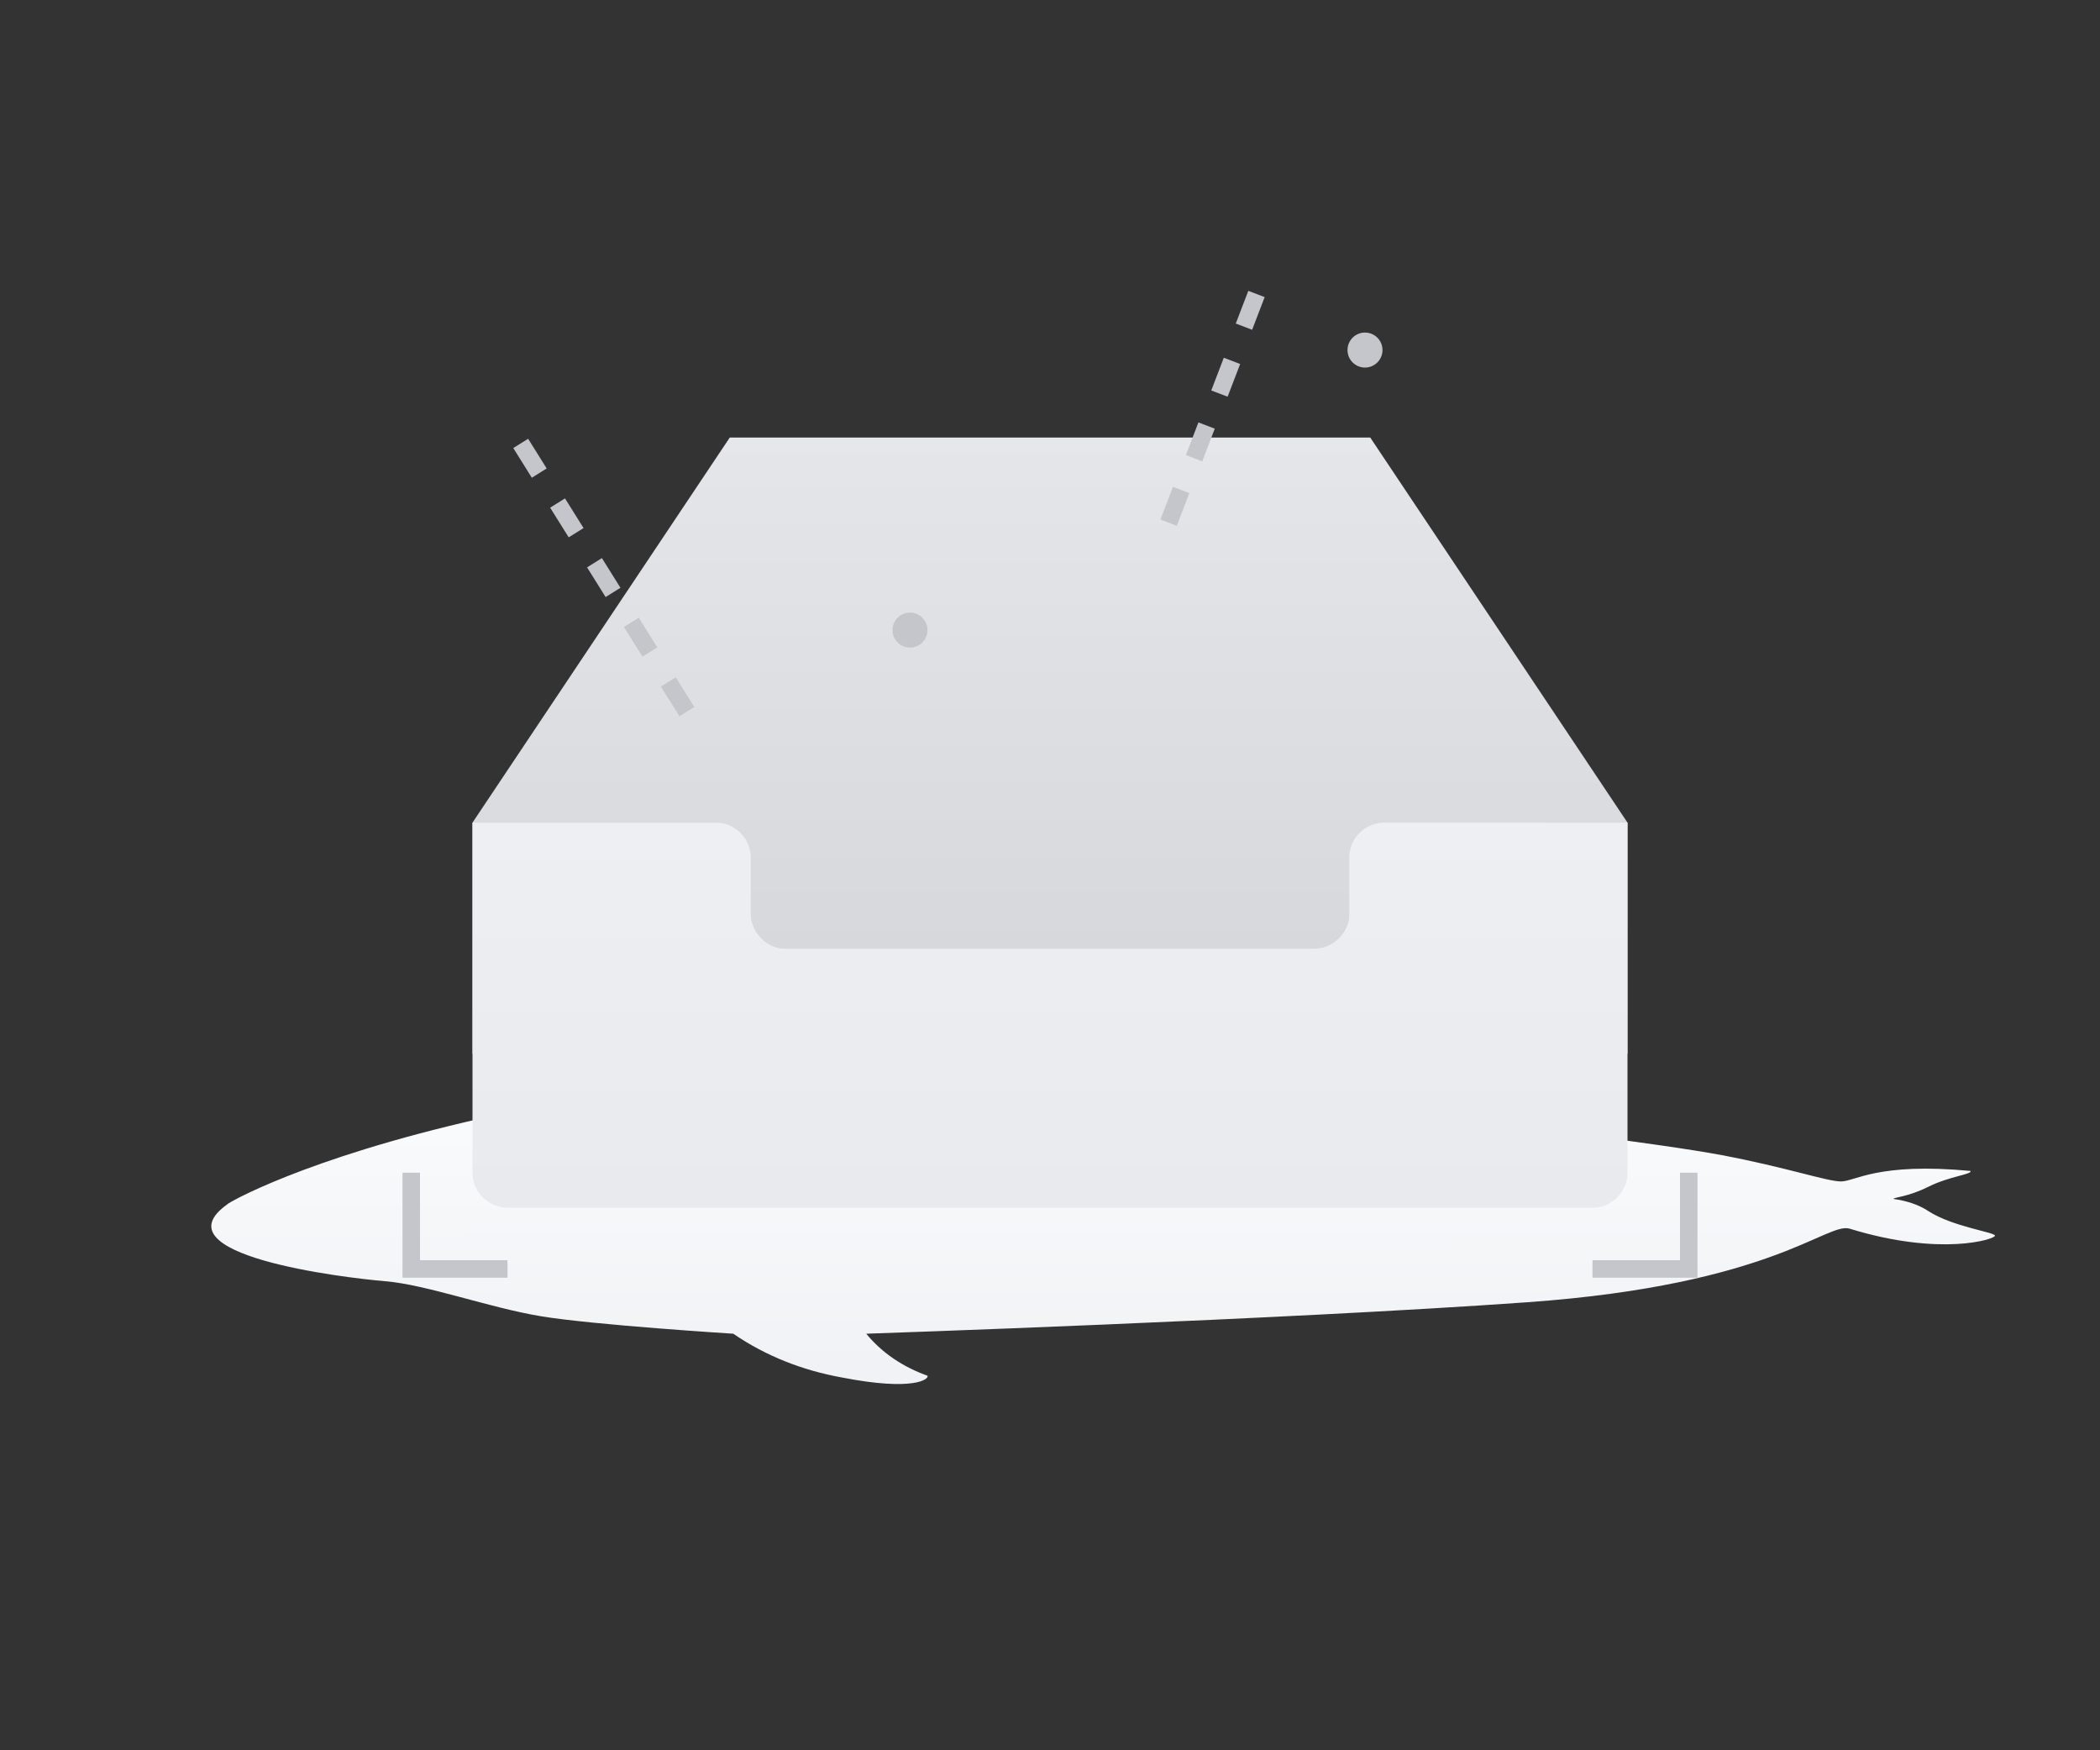 <?xml version="1.0" encoding="utf-8"?>
<!-- Generator: Adobe Illustrator 24.1.3, SVG Export Plug-In . SVG Version: 6.00 Build 0)  -->
<svg version="1.1" id="图层_1" xmlns="http://www.w3.org/2000/svg" xmlns:xlink="http://www.w3.org/1999/xlink" x="0px" y="0px"
	 viewBox="0 0 120 100" style="enable-background:new 0 0 120 100;" xml:space="preserve">
<rect x="0" y="0" width="120" height="100" fill="#333333" stroke="none"/>
<style type="text/css">
	.st0{fill-rule:evenodd;clip-rule:evenodd;fill:url(#Fill-1_1_);}
	.st1{fill-rule:evenodd;clip-rule:evenodd;fill:url(#路径-3_1_);}
	.st2{fill-rule:evenodd;clip-rule:evenodd;fill:url(#形状结合_1_);}
	.st3{fill-rule:evenodd;clip-rule:evenodd;fill:#C4C6CC;}
	.st4{fill:#C4C6CC;}
</style>
<linearGradient id="Fill-1_1_" gradientUnits="userSpaceOnUse" x1="-1249.013" y1="507.411" x2="-1249.007" y2="508.338" gradientTransform="matrix(102 0 0 18 127462 -9072)">
	<stop  offset="0" style="stop-color:#FBFCFD"/>
	<stop  offset="1" style="stop-color:#F0F2F5"/>
</linearGradient>
<path id="Fill-1" class="st0" d="M27.5,63.9c11.4-2.3,23.1-3.3,34.8-2.8c9.9,0.5,18.2,2.2,18.8,1.9c2-1.3,6.2-1.9,6-1.4
	s-2.9,2.1-2.1,2.4s9.7,1.3,13.4,2s6,1.5,6.8,1.5s2.1-1.1,7.4-0.6c0.1,0.2-1.2,0.3-2.4,0.9s-2,0.6-2,0.7c0.7,0.1,1.4,0.3,2,0.7
	c1.4,0.9,3.8,1.2,3.8,1.4s-3.1,1.2-8.3-0.4c-1.3-0.4-4.4,3.2-18.4,4.2s-37.8,1.8-37.8,1.8c0.9,1.1,2.1,1.9,3.5,2.4
	c0.1,0.2-0.8,0.9-4.9,0.1c-2.2-0.4-4.3-1.2-6.2-2.5c0,0-8-0.5-11-1s-6.5-1.8-8.9-2S8.9,71.7,13,68.8C12.9,68.8,17.3,66.2,27.5,63.9z
	"/>
<linearGradient id="路径-3_1_" gradientUnits="userSpaceOnUse" x1="-1242.197" y1="462.26" x2="-1242.197" y2="463.19" gradientTransform="matrix(66 0 0 35.2 82045 -16246.002)">
	<stop  offset="0" style="stop-color:#E6E8EB;stop-opacity:0.99"/>
	<stop  offset="1" style="stop-color:#D4D6D9"/>
</linearGradient>
<polygon id="路径-3" class="st1" points="27,47 41.7,25 78.3,25 93,47 93,60.2 27,60.2 "/>
<linearGradient id="形状结合_1_" gradientUnits="userSpaceOnUse" x1="-1242.197" y1="490.586" x2="-1242.197" y2="491.586" gradientTransform="matrix(66 0 0 22 82045 -10746)">
	<stop  offset="0" style="stop-color:#EDEFF2"/>
	<stop  offset="1" style="stop-color:#E8EAED"/>
</linearGradient>
<path id="形状结合" class="st2" d="M42.9,69H29c-1.1,0-2-0.9-2-2V47h13.9c1.1,0,2,0.9,2,2v3.2c0,1,0.8,1.9,1.8,2h30.4
	c1,0,1.9-0.8,2-1.8V49c0-1.1,0.9-2,2-2H93v20c0,1.1-0.9,2-2,2H42.9z"/>
<path id="形状结合-2" class="st3" d="M24,67v5h5v1h-6v-6H24z"/>
<path id="形状结合备份" class="st3" d="M91,72h5v-5h1v6h-6V72z"/>
<g id="编组-4">
	
		<rect id="矩形" x="70.5" y="17.3" transform="matrix(0.358 -0.934 0.934 0.358 29.219 78.138)" class="st4" width="2" height="1"/>
	
		<rect id="矩形备份-6" x="69" y="21.1" transform="matrix(0.358 -0.934 0.934 0.358 24.806 79.2)" class="st4" width="2" height="1"/>
	
		<rect id="矩形备份-7" x="67.6" y="24.8" transform="matrix(0.358 -0.934 0.934 0.358 20.401 80.261)" class="st4" width="2" height="1"/>
	
		<rect id="矩形备份-8" x="66.2" y="28.5" transform="matrix(0.358 -0.934 0.934 0.358 15.993 81.311)" class="st4" width="2" height="1"/>
</g>
<g id="编组-3">
	
		<rect id="矩形-2" x="29.8" y="25.2" transform="matrix(0.848 -0.53 0.53 0.848 -9.296 20.023)" class="st4" width="1" height="2"/>
	
		<rect id="矩形备份-2" x="31.9" y="28.6" transform="matrix(0.848 -0.53 0.53 0.848 -10.772 21.659)" class="st4" width="1" height="2"/>
	
		<rect id="矩形备份-3" x="34" y="32" transform="matrix(0.848 -0.53 0.53 0.848 -12.246 23.3)" class="st4" width="1" height="2"/>
	
		<rect id="矩形备份-4" x="36.1" y="35.4" transform="matrix(0.848 -0.53 0.53 0.848 -13.722 24.936)" class="st4" width="1" height="2"/>
	
		<rect id="矩形备份-5" x="38.2" y="38.8" transform="matrix(0.848 -0.53 0.53 0.848 -15.193 26.57)" class="st4" width="1" height="2"/>
</g>
<circle id="椭圆形" class="st4" cx="78" cy="20" r="1"/>
<circle id="椭圆形备份" class="st4" cx="52" cy="36" r="1"/>
</svg>
